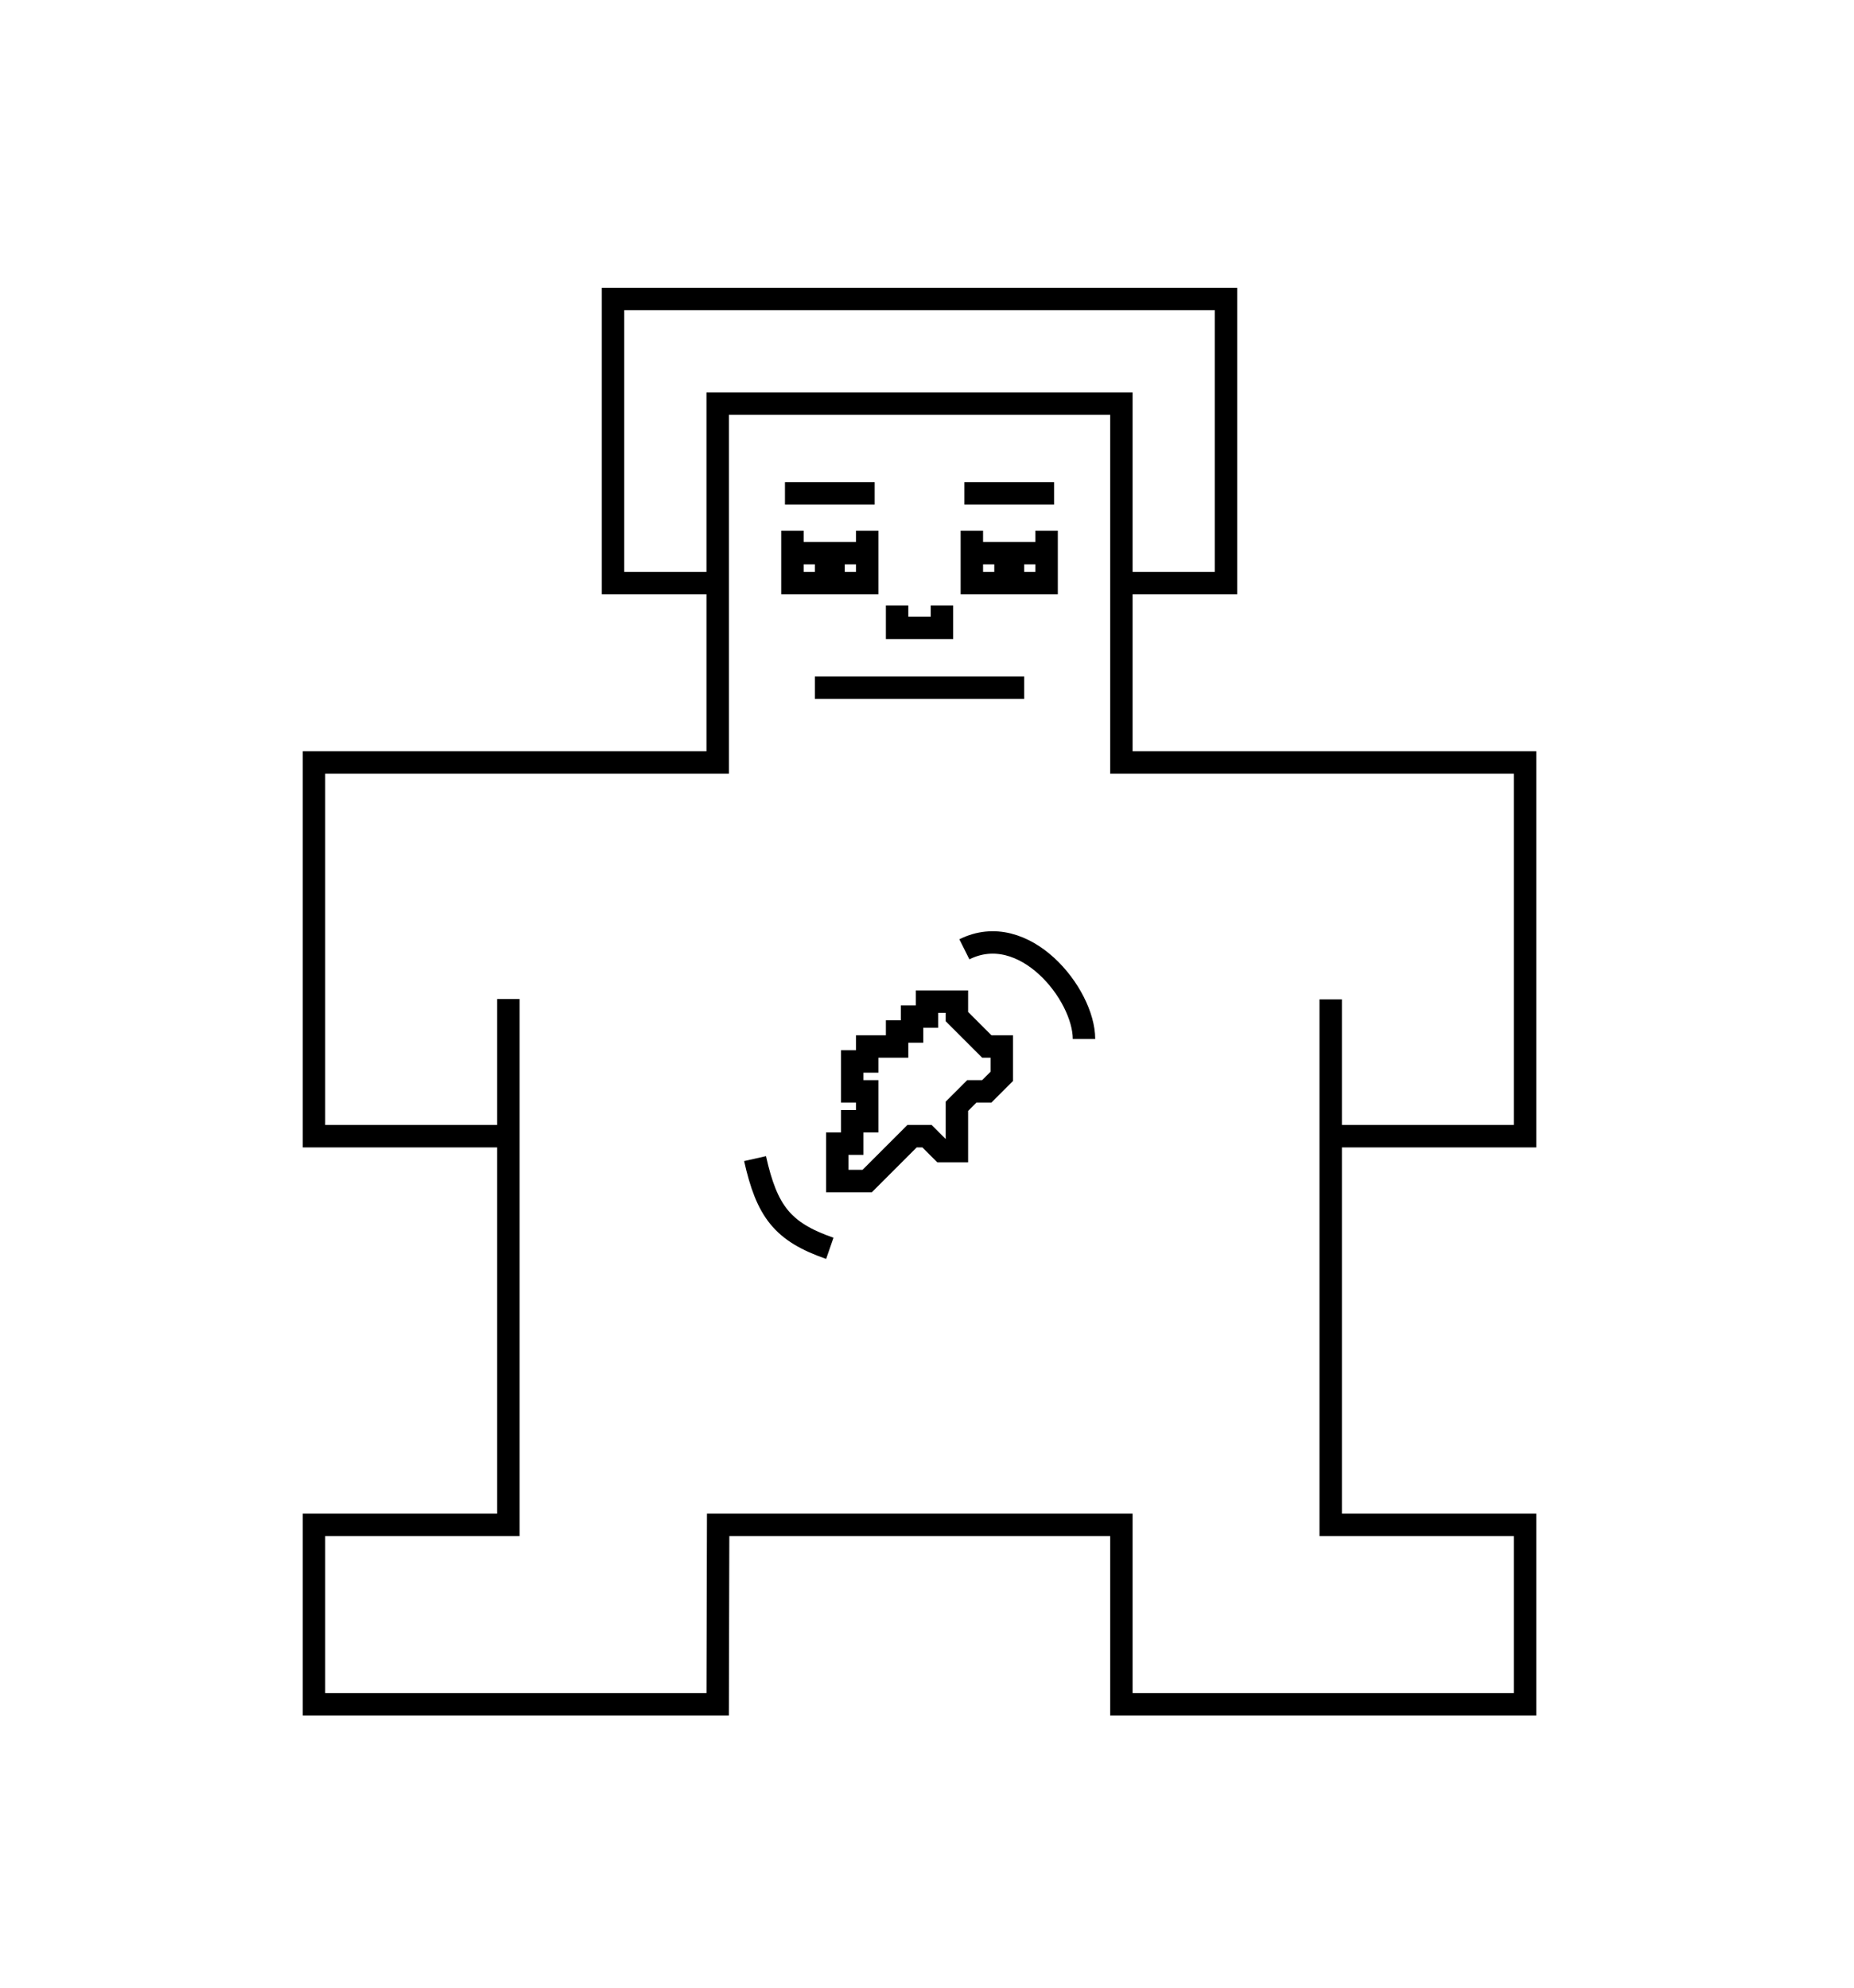 <svg width="124" height="133" viewBox="0 0 124 133" fill="none" xmlns="http://www.w3.org/2000/svg">
<path stroke-width="1.5" d="M75 39H82V20H41V39H48M48 39V27H75V51H102V76H89V66.847V102H102V114H75V102H48.031L48 114H21V102H34V76M48 39V51H21V76H34M34 66.824V76M54.5 46H68.5M50.5 77.5C51.29 81.013 52.314 82.396 55.5 83.5M64.5 63.5C68.5 61.5 72.5 66.5 72.5 69.5M52.5 33H58.5M64.5 33H70.5M65 37V39H70V37M65 37V35.5M65 37H70M70 35.5V37M66.5 38H68.5M53 35.5V39H58V35.5M57.5 37H53.5M54.5 38H56.5M60 40.5V42H63V40.5M56 79V76.5H57V75H58V73H57V71H58V70H60V69H61V68H62V67H64V68L66 70H67V72L66 73H65L64 74V75V77H63L62 76H61L58 79H56Z" stroke="currentColor"/>
</svg>

